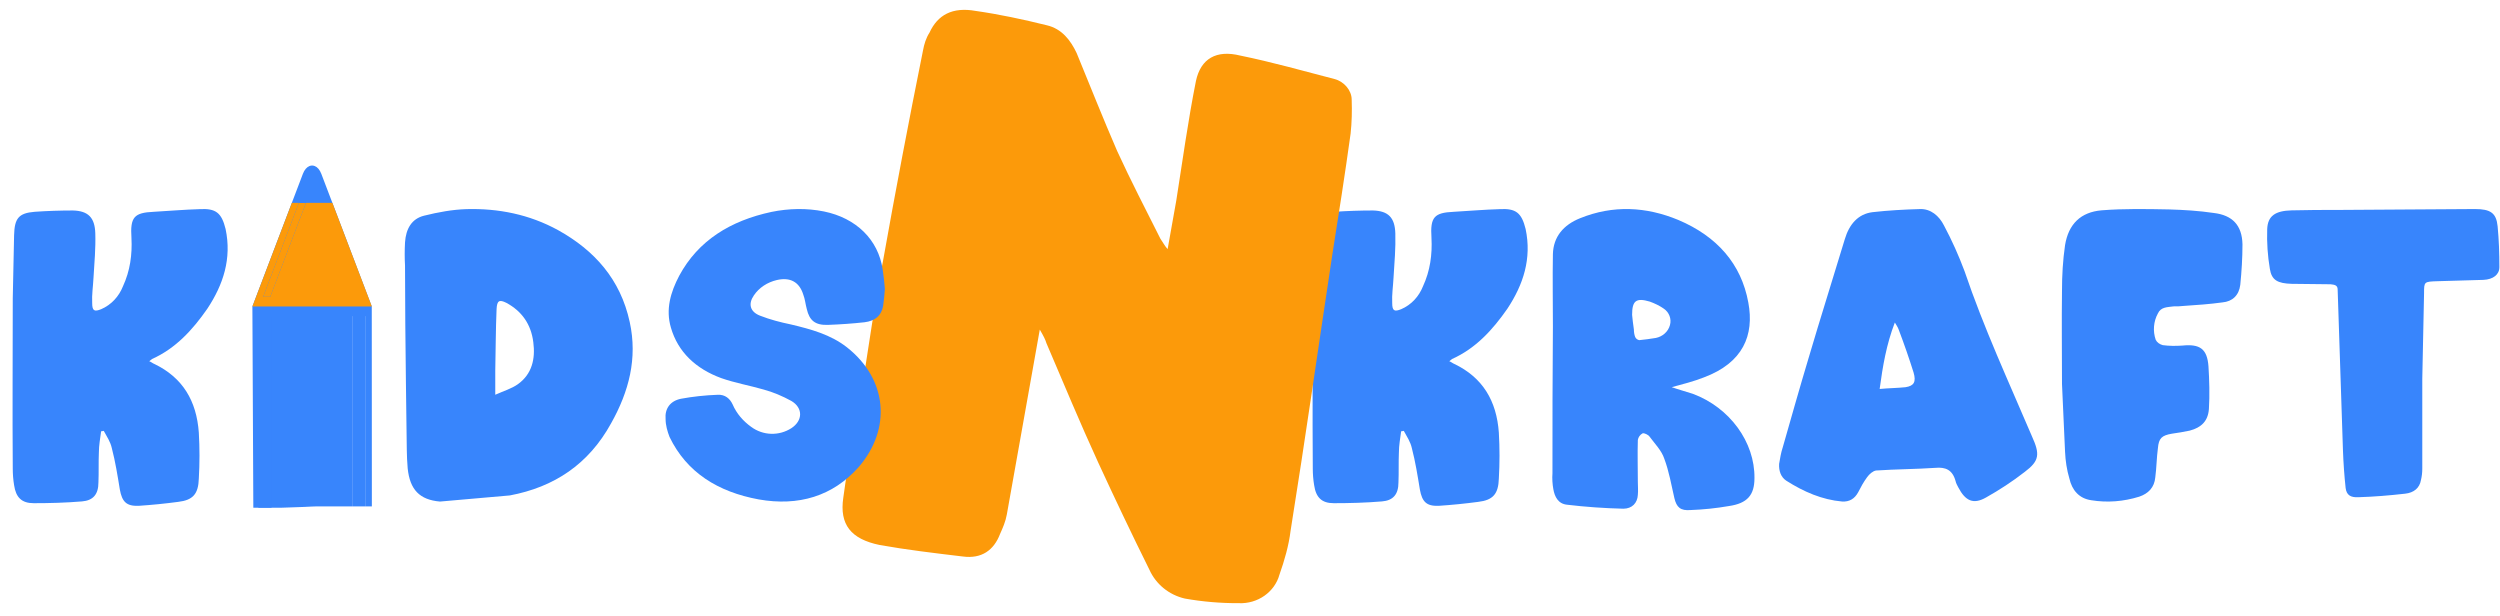 <svg width="199" height="49" viewBox="0 0 199 49" fill="none" xmlns="http://www.w3.org/2000/svg">
<path d="M198.81 18.006C198.915 19.091 198.951 20.177 198.951 21.263C198.951 21.858 198.457 22.243 197.681 22.278C196.482 22.313 195.247 22.348 194.048 22.383C192.955 22.418 192.955 22.418 192.955 23.329L192.814 30.158C192.814 32.539 192.814 34.92 192.814 37.302C192.814 37.617 192.778 37.932 192.708 38.212C192.602 38.843 192.143 39.228 191.438 39.298C190.204 39.438 188.969 39.543 187.735 39.578C187.1 39.613 186.782 39.403 186.712 38.843C186.606 37.862 186.536 36.846 186.5 35.866C186.359 31.593 186.218 27.321 186.077 23.049C186.077 22.698 185.83 22.663 185.513 22.628C184.49 22.628 183.467 22.593 182.409 22.593C181.316 22.558 180.822 22.313 180.681 21.403C180.504 20.352 180.434 19.302 180.469 18.251C180.504 17.165 181.139 16.78 182.409 16.745C183.679 16.71 184.948 16.71 186.218 16.71C189.816 16.675 193.413 16.675 197.011 16.64C198.245 16.64 198.704 16.955 198.81 18.006Z" fill="#3885FC"/>
<path d="M178.501 19.442C178.501 20.529 178.432 21.616 178.327 22.668C178.223 23.51 177.703 24.001 176.905 24.071C175.898 24.211 174.857 24.282 173.816 24.352C173.539 24.387 173.296 24.387 173.018 24.387C172.532 24.457 172.012 24.422 171.769 24.948C171.422 25.579 171.353 26.351 171.596 27.052C171.7 27.262 171.908 27.403 172.151 27.473C172.671 27.543 173.192 27.543 173.712 27.508C175.1 27.368 175.69 27.753 175.794 29.156C175.864 30.279 175.898 31.436 175.829 32.558C175.76 33.505 175.239 34.031 174.302 34.277C173.816 34.382 173.365 34.452 172.879 34.522C172.081 34.662 171.838 34.873 171.769 35.679C171.665 36.451 171.665 37.222 171.561 37.994C171.491 38.801 171.006 39.292 170.277 39.537C169.028 39.923 167.744 40.028 166.46 39.818C165.488 39.677 164.933 39.011 164.725 38.099C164.517 37.398 164.413 36.696 164.378 35.96L164.135 30.559C164.135 28.069 164.1 25.614 164.135 23.124C164.135 21.932 164.204 20.704 164.378 19.512C164.655 17.829 165.627 16.882 167.293 16.741C169.062 16.601 170.867 16.636 172.671 16.671C173.851 16.706 175.031 16.777 176.211 16.952C177.703 17.127 178.466 17.934 178.501 19.442Z" fill="#3885FC"/>
<path d="M161.745 34.736C162.385 36.147 162.35 36.676 161.176 37.558C160.181 38.334 159.149 39.004 158.083 39.603C157.087 40.168 156.447 39.886 155.878 38.792C155.807 38.651 155.7 38.475 155.665 38.298C155.416 37.381 154.847 37.17 154.065 37.24C152.5 37.346 150.936 37.346 149.335 37.452C149.087 37.487 148.802 37.734 148.624 37.981C148.34 38.369 148.127 38.757 147.913 39.18C147.629 39.709 147.202 39.956 146.633 39.921C145.033 39.78 143.575 39.145 142.188 38.263C141.762 37.981 141.584 37.487 141.619 36.923C141.691 36.499 141.762 36.041 141.904 35.618C142.58 33.255 143.255 30.856 143.966 28.493C144.891 25.354 145.886 22.215 146.846 19.04C147.202 17.841 147.913 17.03 149.051 16.889C150.296 16.747 151.576 16.677 152.82 16.642C153.674 16.606 154.349 17.171 154.74 17.947C155.38 19.146 155.914 20.345 156.376 21.58C157.905 26.094 159.896 30.398 161.745 34.736ZM151.682 30.821C152.358 30.715 152.536 30.398 152.322 29.657C151.967 28.528 151.576 27.399 151.149 26.271C151.078 26.059 150.936 25.848 150.829 25.671C150.153 27.435 149.869 29.128 149.62 30.962C150.367 30.891 151.007 30.891 151.682 30.821Z" fill="#3885FC"/>
<path d="M134.751 31.348C137.693 32.443 139.69 35.197 139.655 38.056C139.655 39.398 139.095 40.069 137.623 40.281C136.607 40.457 135.592 40.563 134.576 40.599C133.77 40.669 133.455 40.387 133.279 39.645C133.034 38.586 132.859 37.527 132.474 36.503C132.264 35.867 131.738 35.338 131.318 34.773C131.213 34.596 130.862 34.455 130.757 34.491C130.547 34.596 130.407 34.808 130.372 35.02C130.337 36.15 130.372 37.245 130.372 38.374C130.372 38.692 130.407 39.045 130.372 39.398C130.337 40.034 129.916 40.493 129.216 40.493C127.71 40.457 126.203 40.351 124.732 40.175C124.031 40.104 123.751 39.539 123.646 38.939C123.576 38.551 123.541 38.092 123.576 37.668C123.576 33.785 123.576 29.866 123.611 25.982C123.611 24.075 123.576 22.134 123.611 20.227C123.646 18.85 124.452 17.897 125.783 17.367C128.41 16.308 131.037 16.449 133.595 17.509C136.677 18.815 138.604 21.004 139.165 24.075C139.655 26.688 138.744 28.877 135.627 30.042C134.821 30.36 133.98 30.572 133.069 30.819C133.665 31.031 134.225 31.172 134.751 31.348ZM132.929 25.876C133.069 25.382 132.859 24.852 132.439 24.57C132.088 24.323 131.703 24.146 131.318 24.005C130.232 23.687 129.916 23.934 129.916 25.064C129.952 25.382 129.987 25.805 130.057 26.229C130.057 26.441 130.092 26.653 130.162 26.829C130.232 26.971 130.337 27.041 130.477 27.076C130.897 27.041 131.353 26.971 131.808 26.9C132.334 26.794 132.789 26.406 132.929 25.876Z" fill="#3885FC"/>
<path d="M119.983 24.579C118.811 26.263 117.461 27.737 115.579 28.579C115.508 28.649 115.437 28.684 115.366 28.755C115.543 28.825 115.65 28.93 115.756 28.965C118.029 30.053 119.13 31.913 119.308 34.439C119.379 35.667 119.379 36.861 119.308 38.089C119.272 39.317 118.846 39.808 117.674 39.948C116.609 40.089 115.579 40.194 114.513 40.264C113.554 40.299 113.199 39.948 113.022 38.966C112.844 37.878 112.666 36.755 112.382 35.667C112.276 35.176 111.992 34.755 111.743 34.299L111.53 34.334C111.459 34.895 111.352 35.457 111.352 36.018C111.317 36.825 111.352 37.597 111.317 38.404C111.317 39.352 110.891 39.843 110.003 39.913C108.724 40.019 107.446 40.054 106.167 40.054C105.208 40.054 104.747 39.597 104.605 38.615C104.533 38.194 104.498 37.738 104.498 37.317C104.462 32.79 104.498 28.263 104.498 23.737C104.533 22.052 104.569 20.403 104.605 18.719C104.64 17.385 104.96 16.964 106.238 16.859C107.233 16.789 108.263 16.754 109.293 16.754C110.5 16.789 111.033 17.315 111.068 18.578C111.104 19.736 110.997 20.93 110.926 22.087C110.891 22.789 110.784 23.456 110.82 24.123C110.82 24.754 110.997 24.825 111.53 24.614C112.347 24.263 112.951 23.596 113.27 22.789C113.839 21.561 114.016 20.263 113.945 18.929C113.839 17.28 114.158 16.929 115.721 16.859C116.928 16.789 118.171 16.684 119.379 16.648C120.657 16.578 121.119 16.929 121.439 18.228C121.936 20.579 121.261 22.649 119.983 24.579Z" fill="#3885FC"/>
<path d="M50.127 25.637C50.761 28.529 50.056 31.178 48.648 33.687C46.852 36.962 44.106 38.774 40.585 39.436L35.022 39.924C33.402 39.785 32.627 38.983 32.451 37.276C32.416 36.788 32.381 36.3 32.381 35.812C32.345 34 32.345 32.188 32.31 30.376C32.275 27.31 32.24 24.243 32.24 21.142C32.205 20.549 32.205 19.922 32.24 19.295C32.31 18.215 32.768 17.413 33.754 17.169C34.881 16.89 36.007 16.681 37.134 16.646C39.669 16.577 42.134 17.065 44.423 18.319C47.31 19.922 49.388 22.222 50.127 25.637ZM41.219 30.585C42.345 29.784 42.627 28.564 42.451 27.24C42.275 25.811 41.535 24.766 40.303 24.104C39.74 23.825 39.564 23.93 39.528 24.592C39.458 26.229 39.458 27.867 39.423 29.505C39.423 30.097 39.423 30.655 39.423 31.422C40.127 31.108 40.726 30.934 41.219 30.585Z" fill="#3885FC"/>
<path d="M16.5 24.579C15.329 26.263 13.979 27.737 12.097 28.579C12.025 28.649 11.954 28.684 11.883 28.755C12.061 28.825 12.168 28.93 12.274 28.965C14.547 30.053 15.648 31.913 15.826 34.439C15.897 35.667 15.897 36.861 15.826 38.089C15.79 39.317 15.364 39.808 14.192 39.948C13.127 40.089 12.097 40.194 11.031 40.264C10.072 40.299 9.717 39.948 9.539 38.966C9.362 37.878 9.184 36.755 8.9 35.667C8.794 35.176 8.51 34.755 8.261 34.299L8.048 34.334C7.977 34.895 7.87 35.457 7.87 36.018C7.835 36.825 7.87 37.597 7.835 38.404C7.835 39.352 7.409 39.843 6.521 39.913C5.242 40.019 3.964 40.054 2.685 40.054C1.726 40.054 1.264 39.597 1.122 38.615C1.051 38.194 1.016 37.738 1.016 37.317C0.98 32.79 1.016 28.263 1.016 23.737C1.051 22.052 1.087 20.403 1.122 18.719C1.158 17.385 1.477 16.964 2.756 16.859C3.75 16.789 4.78 16.754 5.81 16.754C7.018 16.789 7.551 17.315 7.586 18.578C7.622 19.736 7.515 20.93 7.444 22.087C7.409 22.789 7.302 23.456 7.338 24.123C7.338 24.754 7.515 24.825 8.048 24.614C8.865 24.263 9.468 23.596 9.788 22.789C10.356 21.561 10.534 20.263 10.463 18.929C10.356 17.28 10.676 16.929 12.239 16.859C13.446 16.789 14.689 16.684 15.897 16.648C17.175 16.578 17.637 16.929 17.957 18.228C18.454 20.579 17.779 22.649 16.5 24.579Z" fill="#3885FC"/>
<path d="M26.458 16.151L25.804 14.434L25.579 13.841C25.516 13.677 25.436 13.54 25.347 13.435C25.258 13.33 25.159 13.26 25.055 13.218C24.916 13.162 24.771 13.162 24.632 13.218C24.528 13.26 24.429 13.333 24.34 13.435C24.251 13.54 24.171 13.673 24.108 13.841L23.883 14.434L23.229 16.151L20.09 24.395L20.165 40.414C20.389 40.414 20.389 40.414 20.566 40.414C21.329 40.414 20.995 40.414 21.782 40.414C21.887 40.414 22.288 40.414 22.425 40.414C25.855 40.308 24.208 40.308 26.005 40.308H27.203C27.502 40.308 27.653 40.308 28.087 40.308V25.166H29.116L29.123 40.308C29.382 40.308 29.382 40.308 29.6 40.308L29.593 24.395L26.458 16.151Z" fill="#3885FC"/>
<path d="M26.458 16.15H24.355L21.509 23.623H20.945L23.792 16.15H23.231L20.092 24.394H29.599L26.458 16.15Z" fill="#FC9A0A"/>
<path d="M25.581 13.841C25.518 13.676 25.438 13.539 25.349 13.434C25.438 13.539 25.516 13.676 25.581 13.841Z" fill="#FC9A0A"/>
<path d="M24.342 13.434C24.253 13.539 24.173 13.673 24.11 13.841C24.173 13.676 24.253 13.539 24.342 13.434Z" fill="#FC9A0A"/>
<path d="M24.353 16.15H23.792L20.945 23.623H21.509L24.355 16.15H24.353Z" fill="#FC9A0A"/>
<path d="M24.353 16.152L25.079 14.25C25.094 14.211 25.111 14.176 25.126 14.148C25.027 13.976 24.901 13.952 24.847 13.952C24.782 13.952 24.619 13.98 24.517 14.25L23.792 16.152H24.353Z" fill="#3885FC"/>
<path d="M20.567 25.203V40.413C21.063 40.413 20.988 40.413 21.615 40.413V25.203H20.567Z" fill="#3885FC"/>
<path d="M28.092 24.556V40.307C28.552 40.307 28.477 40.307 29.121 40.307V24.556H28.092Z" fill="#3885FC"/>
<path d="M106.047 20.309C104.934 27.667 103.896 34.971 102.73 42.252C102.588 43.42 102.243 44.618 101.845 45.74C101.465 47.13 100.109 48.081 98.604 48.012C97.152 48.018 95.723 47.896 94.317 47.646C93.05 47.354 92.014 46.506 91.494 45.353C90.087 42.518 88.744 39.693 87.412 36.805C85.987 33.701 84.648 30.48 83.298 27.323C83.216 27.044 83.07 26.753 82.767 26.235C82.549 27.455 82.378 28.419 82.195 29.447C81.508 33.301 80.821 37.155 80.145 40.945C80.043 41.523 79.823 42.014 79.604 42.505C79.108 43.808 78.128 44.495 76.646 44.298C74.386 44.027 72.19 43.769 70.017 43.381C67.727 42.907 66.812 41.75 67.126 39.619C67.537 36.577 68.127 33.633 68.654 30.678C69.185 27.327 69.641 24.028 70.289 20.763C71.285 15.175 72.345 9.598 73.468 4.032C73.56 3.518 73.716 3.016 73.987 2.6C74.634 1.191 75.806 0.538 77.659 0.869C79.524 1.135 81.43 1.541 83.325 2.011C84.528 2.291 85.222 3.21 85.701 4.224C86.758 6.798 87.805 9.437 88.927 12.023C90.019 14.405 91.198 16.669 92.366 18.998C92.576 19.301 92.722 19.592 92.943 19.83C93.195 18.417 93.412 17.196 93.63 15.976C94.127 12.817 94.572 9.582 95.197 6.446C95.581 4.659 96.828 3.953 98.722 4.423C101.268 4.943 103.779 5.656 106.237 6.293C106.993 6.494 107.593 7.197 107.594 7.927C107.626 8.86 107.605 9.718 107.509 10.629C107.064 13.863 106.556 17.086 106.047 20.309Z" fill="#FC9A0A"/>
<path d="M61.832 22.292C61.094 22.467 60.427 22.887 60.005 23.517C59.549 24.182 59.689 24.812 60.497 25.127C61.305 25.442 62.113 25.651 62.956 25.826C64.571 26.211 66.117 26.631 67.416 27.646C70.612 30.165 70.999 34.085 68.364 37.164C66.292 39.508 63.553 40.313 60.392 39.753C57.16 39.158 54.667 37.619 53.297 34.785C53.121 34.33 52.981 33.84 52.981 33.35C52.911 32.545 53.332 31.915 54.21 31.74C55.158 31.565 56.142 31.46 57.125 31.425C57.722 31.39 58.109 31.74 58.319 32.195C58.636 32.93 59.162 33.525 59.795 33.98C60.743 34.679 62.007 34.715 62.991 34.085C63.904 33.49 63.939 32.475 62.991 31.915C62.288 31.53 61.551 31.215 60.778 31.005C59.689 30.69 58.495 30.48 57.406 30.096C55.404 29.361 53.964 28.031 53.402 26.071C52.981 24.637 53.367 23.272 54.07 21.942C55.58 19.143 58.144 17.568 61.41 16.868C62.78 16.588 64.22 16.553 65.59 16.833C68.154 17.358 69.91 19.073 70.261 21.452C70.331 21.942 70.401 22.467 70.436 22.992C70.401 23.447 70.366 23.902 70.296 24.357C70.156 25.127 69.664 25.546 68.821 25.651C67.873 25.756 66.889 25.826 65.906 25.861C64.887 25.896 64.431 25.511 64.22 24.602C64.115 24.217 64.079 23.797 63.939 23.447C63.623 22.432 62.885 22.047 61.832 22.292Z" fill="#3885FC"/>
</svg>
